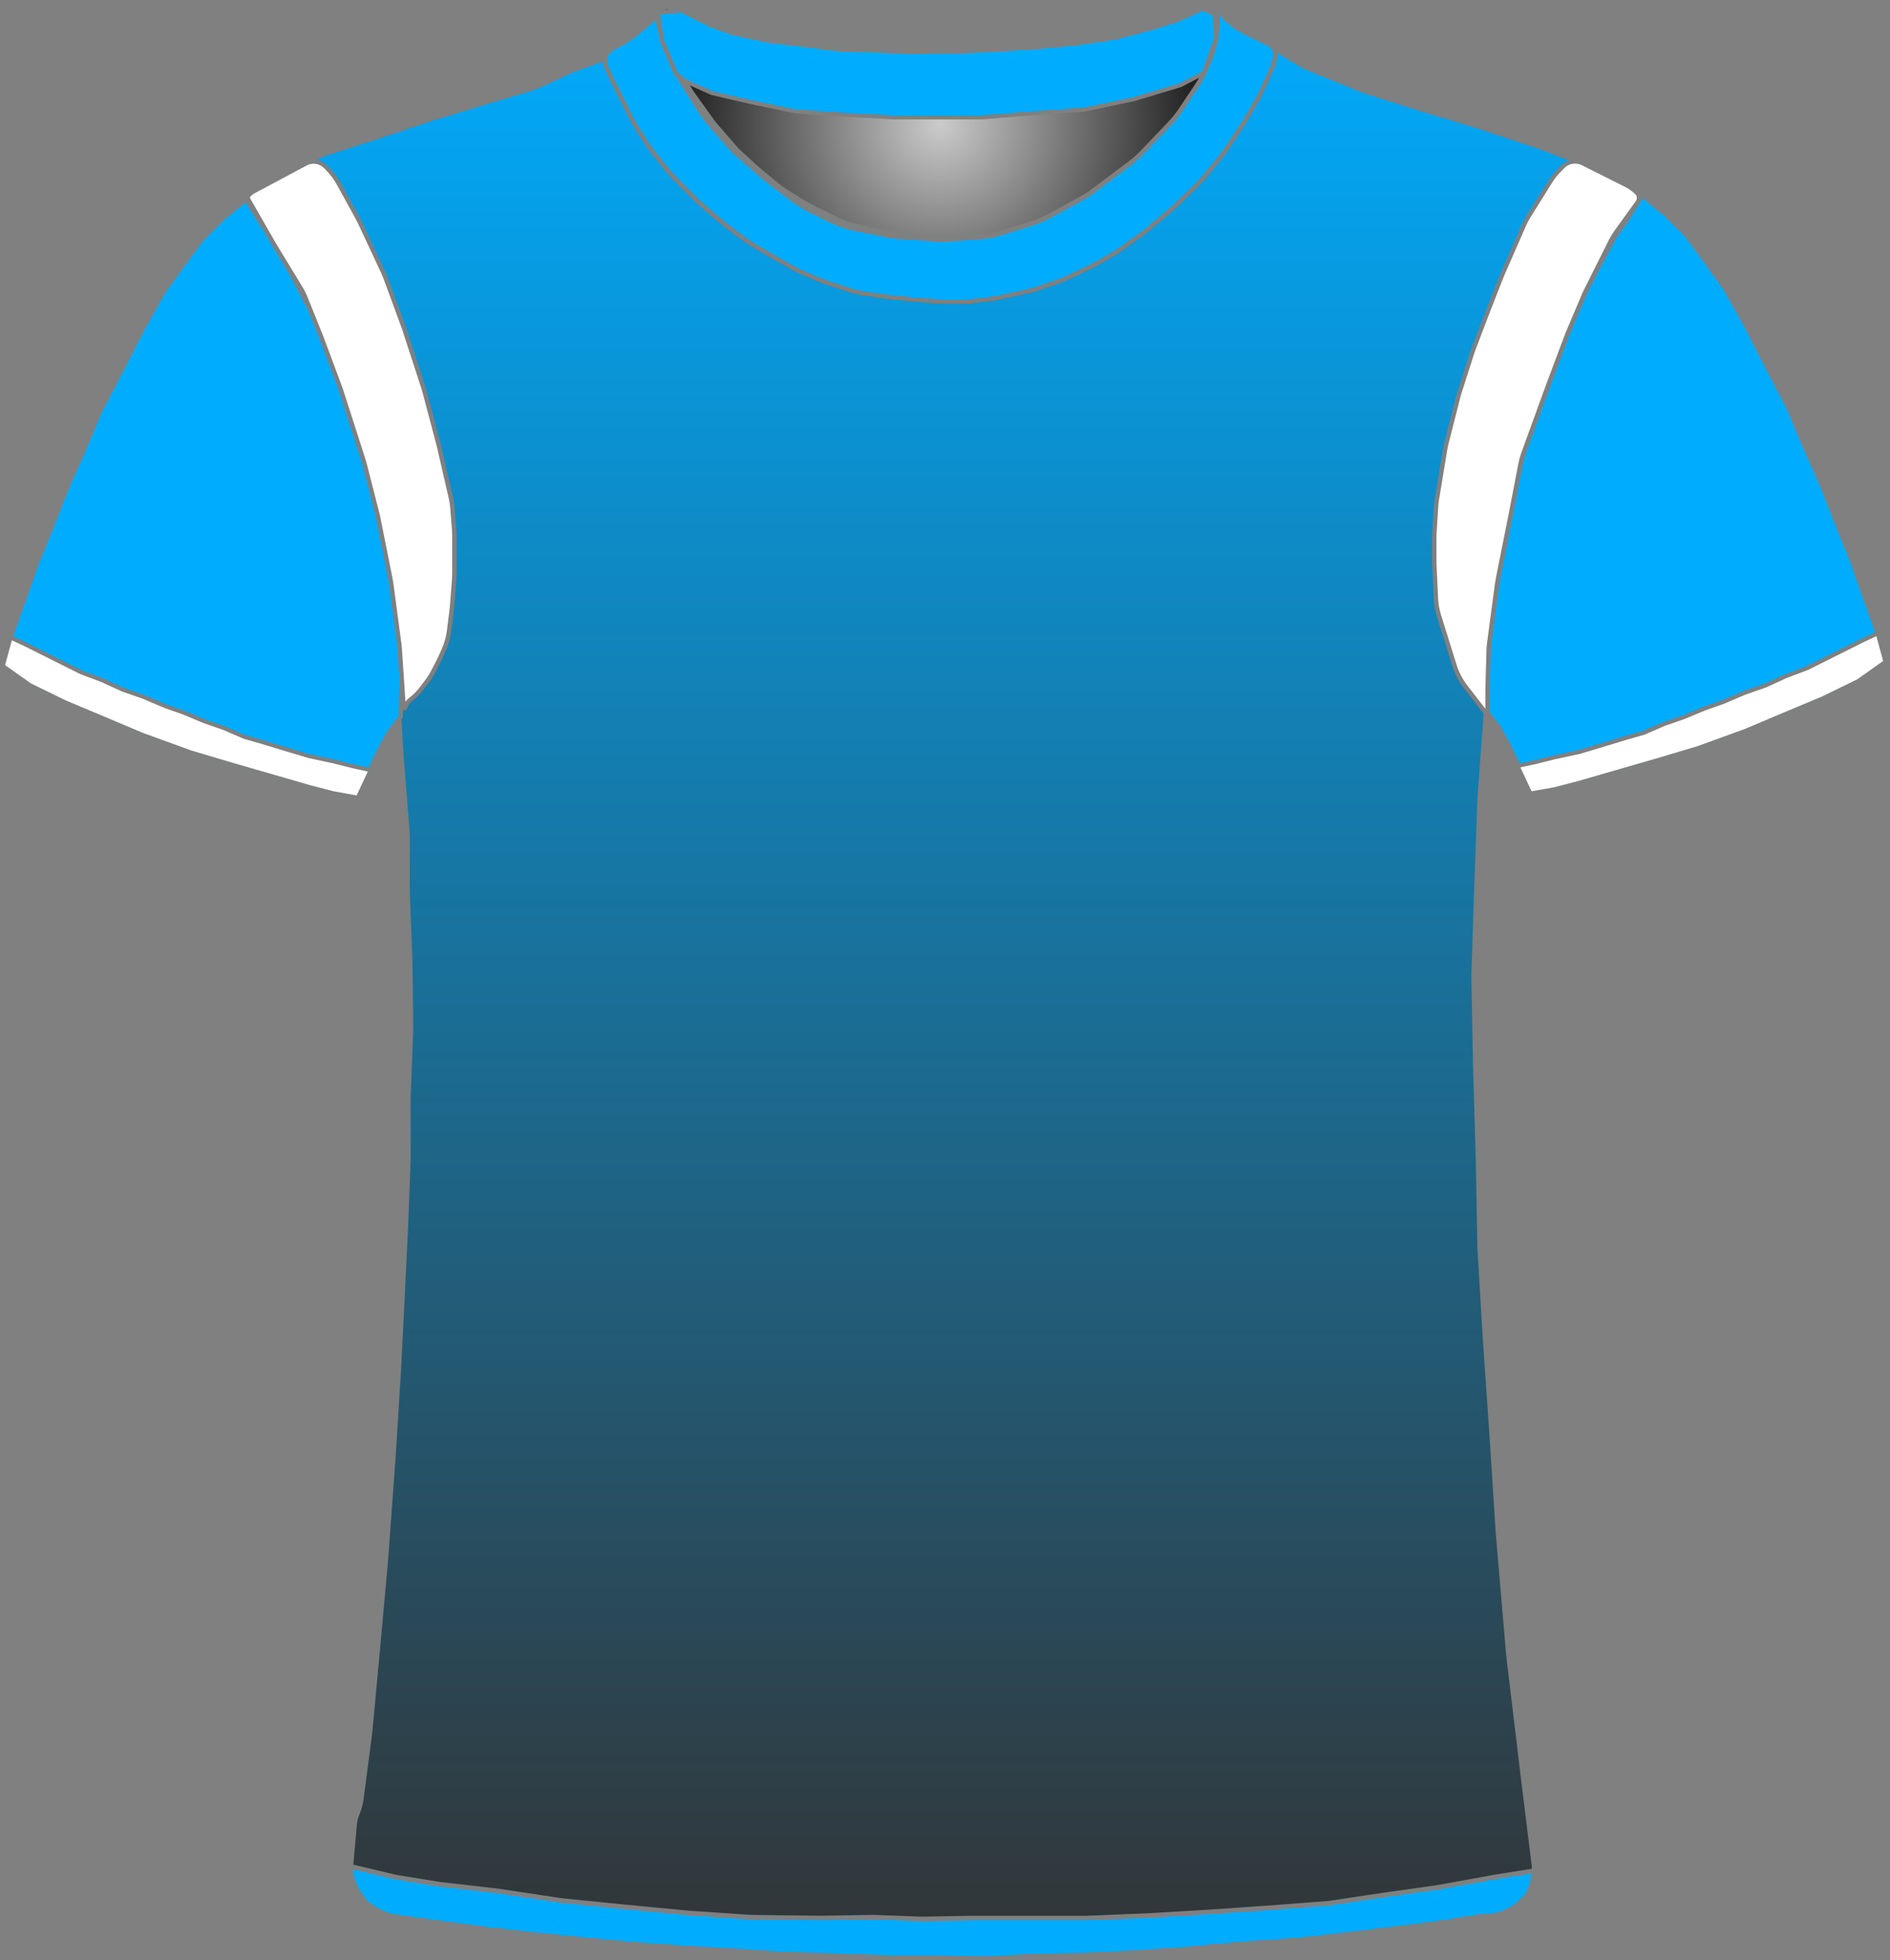 <?xml version="1.0" encoding="UTF-8" standalone="no"?>
<!DOCTYPE svg PUBLIC "-//W3C//DTD SVG 1.1//EN" "http://www.w3.org/Graphics/SVG/1.1/DTD/svg11.dtd">
<svg xmlns:xl="http://www.w3.org/1999/xlink" xmlns:dc="http://purl.org/dc/elements/1.1/" xmlns="http://www.w3.org/2000/svg" version="1.1" viewBox="1029 846 433 449" width="433" height="449">
  <rect x="1029" y="846" width="433" height="449" fill="#808080" stroke="none"/>
  <defs>
    <radialGradient cx="0" cy="0" r="1" id="Gradient" gradientUnits="userSpaceOnUse">
      <stop offset="0" stop-color="#cbcbcb"/>
      <stop offset=".434" stop-color="#737373"/>
      <stop offset="1" stop-color="black"/>
    </radialGradient>
    <radialGradient id="Obj_Gradient" xl:href="#Gradient" gradientTransform="translate(1244.354 874.5) scale(70.263)"/>
    <linearGradient x1="0" x2="1" id="Gradient_2" gradientUnits="userSpaceOnUse">
      <stop offset="0" stop-color="#00acfe"/>
      <stop offset="1" stop-color="#333"/>
    </linearGradient>
    <linearGradient id="Obj_Gradient_2" xl:href="#Gradient_2" gradientTransform="translate(1245.297 848.382) rotate(90) scale(446.118)"/>
  </defs>
  <g id="Canvas_250" stroke-opacity="1" fill-opacity="1" stroke-dasharray="none" fill="none" stroke="none">
    <title>Canvas 250</title>
    <g id="Canvas_250_Capa_1">
      <title>Capa 1</title>
      <g id="Graphic_13">
        <path d="M 1182.6 847.69 L 1190.766 850.808 C 1191.624 851.136 1192.501 851.412 1193.392 851.634 L 1207.109 855.064 C 1208.271 855.354 1209.453 855.553 1210.646 855.66 L 1228.172 857.221 C 1228.76 857.274 1229.349 857.303 1229.939 857.311 L 1245.418 857.495 C 1245.709 857.498 1245.999 857.496 1246.289 857.489 L 1260.713 857.114 C 1261.073 857.105 1261.434 857.087 1261.794 857.061 L 1276.165 856.009 C 1277.157 855.936 1278.142 855.8 1279.116 855.6 L 1290.689 853.221 C 1291.731 853.007 1292.757 852.721 1293.759 852.365 L 1305.511 848.19 C 1306.602 847.803 1307.805 848.333 1308.254 849.4 L 1308.254 849.4 C 1308.776 850.64 1308.928 852.005 1308.692 853.329 L 1308.511 854.34 C 1308.207 856.041 1307.713 857.703 1307.037 859.293 L 1305.494 862.924 C 1304.935 864.239 1304.255 865.498 1303.463 866.686 L 1299.777 872.215 C 1299.03 873.336 1298.185 874.389 1297.253 875.363 L 1290.958 881.938 C 1290.09 882.844 1289.149 883.678 1288.145 884.432 L 1279.77 890.713 C 1278.894 891.37 1277.972 891.964 1277.011 892.49 L 1269.825 896.421 C 1268.514 897.139 1267.136 897.727 1265.711 898.177 L 1259.038 900.284 C 1257.321 900.826 1255.547 901.165 1253.751 901.293 L 1246.864 901.785 C 1245.792 901.862 1244.716 901.863 1243.643 901.789 L 1235.207 901.207 C 1234.173 901.136 1233.145 900.995 1232.13 900.785 L 1224.994 899.308 C 1223.042 898.904 1221.151 898.249 1219.368 897.357 L 1214.709 895.028 C 1213.475 894.41 1212.299 893.683 1211.195 892.856 L 1205.513 888.594 C 1205.074 888.265 1204.647 887.92 1204.232 887.56 L 1198.477 882.562 C 1197.663 881.855 1196.899 881.091 1196.192 880.277 L 1191.787 875.204 C 1191.033 874.336 1190.345 873.412 1189.729 872.441 L 1185.995 866.553 C 1185.634 865.985 1185.299 865.401 1184.99 864.803 L 1183.369 861.67 C 1182.76 860.492 1182.254 859.264 1181.857 857.999 L 1180.576 853.926 C 1180.361 853.242 1180.179 852.549 1180.029 851.849 L 1179.954 851.5 C 1179.759 850.592 1179.867 849.644 1180.259 848.803 L 1180.354 848.6 C 1180.748 847.755 1181.729 847.358 1182.6 847.69 Z" fill="url(#Obj_Gradient)"/>
        <path d="M 1182.6 847.69 L 1190.766 850.808 C 1191.624 851.136 1192.501 851.412 1193.392 851.634 L 1207.109 855.064 C 1208.271 855.354 1209.453 855.553 1210.646 855.66 L 1228.172 857.221 C 1228.76 857.274 1229.349 857.303 1229.939 857.311 L 1245.418 857.495 C 1245.709 857.498 1245.999 857.496 1246.289 857.489 L 1260.713 857.114 C 1261.073 857.105 1261.434 857.087 1261.794 857.061 L 1276.165 856.009 C 1277.157 855.936 1278.142 855.8 1279.116 855.6 L 1290.689 853.221 C 1291.731 853.007 1292.757 852.721 1293.759 852.365 L 1305.511 848.19 C 1306.602 847.803 1307.805 848.333 1308.254 849.4 L 1308.254 849.4 C 1308.776 850.64 1308.928 852.005 1308.692 853.329 L 1308.511 854.34 C 1308.207 856.041 1307.713 857.703 1307.037 859.293 L 1305.494 862.924 C 1304.935 864.239 1304.255 865.498 1303.463 866.686 L 1299.777 872.215 C 1299.03 873.336 1298.185 874.389 1297.253 875.363 L 1290.958 881.938 C 1290.09 882.844 1289.149 883.678 1288.145 884.432 L 1279.77 890.713 C 1278.894 891.37 1277.972 891.964 1277.011 892.49 L 1269.825 896.421 C 1268.514 897.139 1267.136 897.727 1265.711 898.177 L 1259.038 900.284 C 1257.321 900.826 1255.547 901.165 1253.751 901.293 L 1246.864 901.785 C 1245.792 901.862 1244.716 901.863 1243.643 901.789 L 1235.207 901.207 C 1234.173 901.136 1233.145 900.995 1232.13 900.785 L 1224.994 899.308 C 1223.042 898.904 1221.151 898.249 1219.368 897.357 L 1214.709 895.028 C 1213.475 894.41 1212.299 893.683 1211.195 892.856 L 1205.513 888.594 C 1205.074 888.265 1204.647 887.92 1204.232 887.56 L 1198.477 882.562 C 1197.663 881.855 1196.899 881.091 1196.192 880.277 L 1191.787 875.204 C 1191.033 874.336 1190.345 873.412 1189.729 872.441 L 1185.995 866.553 C 1185.634 865.985 1185.299 865.401 1184.99 864.803 L 1183.369 861.67 C 1182.76 860.492 1182.254 859.264 1181.857 857.999 L 1180.576 853.926 C 1180.361 853.242 1180.179 852.549 1180.029 851.849 L 1179.954 851.5 C 1179.759 850.592 1179.867 849.644 1180.259 848.803 L 1180.354 848.6 C 1180.748 847.755 1181.729 847.358 1182.6 847.69 Z" stroke="#7f8080" stroke-linecap="round" stroke-linejoin="round" stroke-width="1"/>
      </g>
      <g id="Graphic_12">
        <path d="M 1118.568 1284.364 L 1132.31 1286.654 C 1132.494 1286.685 1132.678 1286.712 1132.862 1286.736 L 1161.216 1290.451 C 1161.462 1290.484 1161.709 1290.51 1161.957 1290.531 L 1192.2 1293.068 C 1192.457 1293.089 1192.714 1293.105 1192.972 1293.114 L 1231.903 1294.49 C 1232.091 1294.497 1232.28 1294.5 1232.468 1294.5 L 1263.936 1294.5 C 1264.102 1294.5 1264.269 1294.497 1264.435 1294.492 L 1289.47 1293.71 C 1289.68 1293.703 1289.89 1293.693 1290.1 1293.678 L 1312.148 1292.117 C 1312.306 1292.106 1312.465 1292.092 1312.622 1292.076 L 1337.883 1289.531 C 1338.085 1289.51 1338.286 1289.486 1338.487 1289.458 L 1362.28 1286.143 C 1362.484 1286.114 1362.687 1286.082 1362.89 1286.046 L 1372.085 1284.4 C 1377.413 1283.447 1381.063 1278.493 1380.397 1273.122 L 1378.189 1255.332 C 1378.187 1255.311 1378.184 1255.289 1378.182 1255.268 L 1374.618 1225.57 C 1374.596 1225.39 1374.578 1225.21 1374.562 1225.03 L 1372.2 1197.47 C 1372.19 1197.357 1372.182 1197.243 1372.175 1197.129 L 1370.788 1175.538 C 1370.786 1175.513 1370.785 1175.487 1370.783 1175.462 L 1369.191 1152.376 C 1369.187 1152.325 1369.184 1152.275 1369.181 1152.224 L 1368.005 1132.422 C 1367.992 1132.207 1367.983 1131.993 1367.979 1131.778 L 1367.587 1111.183 C 1367.586 1111.128 1367.585 1111.072 1367.583 1111.017 L 1366.988 1090.783 C 1366.986 1090.728 1366.985 1090.672 1366.984 1090.617 L 1366.593 1070.108 C 1366.588 1069.836 1366.59 1069.564 1366.599 1069.293 L 1367.184 1050.933 C 1367.185 1050.911 1367.186 1050.889 1367.187 1050.867 L 1367.975 1028.998 C 1367.982 1028.799 1367.993 1028.601 1368.007 1028.403 L 1369.565 1007.182 C 1369.579 1006.994 1369.589 1006.806 1369.596 1006.617 L 1370.351 986.718 C 1370.374 986.107 1370.432 985.497 1370.525 984.892 L 1373.264 967.088 C 1373.345 966.563 1373.452 966.042 1373.584 965.528 L 1378.213 947.57 C 1378.328 947.124 1378.462 946.682 1378.615 946.247 L 1384.336 930.008 C 1384.502 929.536 1384.69 929.073 1384.9 928.619 L 1390.431 916.634 C 1390.534 916.411 1390.642 916.191 1390.755 915.974 L 1396.117 905.632 C 1396.163 905.544 1396.209 905.456 1396.256 905.369 L 1401.473 895.752 C 1402.21 894.393 1403.159 893.16 1404.285 892.1 L 1404.285 892.1 C 1404.961 891.465 1404.993 890.402 1404.357 889.727 C 1404.233 889.595 1404.088 889.483 1403.928 889.398 L 1400.714 887.676 C 1400.495 887.559 1400.274 887.447 1400.05 887.34 L 1392.196 883.591 C 1391.789 883.397 1391.374 883.22 1390.953 883.061 L 1381.278 879.41 C 1381.083 879.337 1380.887 879.267 1380.689 879.201 L 1367.994 874.97 C 1367.855 874.923 1367.715 874.879 1367.575 874.836 L 1354.691 870.932 C 1354.621 870.911 1354.55 870.889 1354.48 870.866 L 1341.976 866.888 C 1341.582 866.763 1341.194 866.622 1340.811 866.467 L 1328.835 861.607 C 1328.004 861.27 1327.202 860.863 1326.438 860.391 L 1316.819 854.444 C 1316.663 854.348 1316.509 854.249 1316.357 854.148 L 1311.467 850.888 C 1310.486 850.233 1309.614 849.427 1308.886 848.5 L 1308.886 848.5 C 1308.78 848.366 1308.585 848.342 1308.451 848.448 C 1308.348 848.529 1308.307 848.665 1308.349 848.789 L 1308.486 849.2 C 1308.945 850.578 1309.049 852.049 1308.79 853.478 L 1308.394 855.651 C 1308.123 857.143 1307.641 858.588 1306.963 859.944 L 1305.431 863.009 C 1305.134 863.602 1304.801 864.177 1304.433 864.729 L 1301.229 869.534 C 1300.801 870.177 1300.326 870.788 1299.809 871.363 L 1295.247 876.432 C 1295.206 876.477 1295.165 876.523 1295.123 876.568 L 1289.129 883.076 C 1288.501 883.757 1287.815 884.383 1287.079 884.946 L 1282.055 888.788 C 1281.609 889.129 1281.145 889.447 1280.666 889.739 L 1274.179 893.694 C 1273.518 894.097 1272.828 894.452 1272.114 894.756 L 1264.999 897.784 C 1264.191 898.127 1263.357 898.404 1262.504 898.611 L 1258.425 899.6 C 1257.6 899.799 1256.76 899.934 1255.914 900 L 1250.214 900.45 C 1249.795 900.483 1249.375 900.5 1248.955 900.5 L 1241.923 900.5 C 1241.166 900.5 1240.409 900.446 1239.66 900.339 L 1231.713 899.204 C 1231.228 899.135 1230.747 899.043 1230.27 898.93 L 1224.309 897.51 C 1223.164 897.238 1222.052 896.839 1220.994 896.322 L 1214.714 893.255 C 1214.228 893.019 1213.756 892.757 1213.297 892.473 L 1209.085 889.859 C 1208.486 889.487 1207.912 889.075 1207.367 888.628 L 1202.921 884.976 C 1202.697 884.792 1202.479 884.602 1202.265 884.407 L 1198.463 880.921 C 1198.012 880.507 1197.584 880.068 1197.184 879.606 L 1193.065 874.853 C 1192.745 874.485 1192.443 874.102 1192.159 873.706 L 1187.729 867.536 C 1187.234 866.846 1186.795 866.119 1186.415 865.36 L 1183.839 860.207 C 1183.803 860.136 1183.768 860.064 1183.734 859.992 L 1182.486 857.4 C 1181.635 855.633 1181.279 853.669 1181.457 851.716 L 1181.637 849.733 C 1181.661 849.471 1181.468 849.24 1181.206 849.216 C 1181.044 849.201 1180.885 849.271 1180.785 849.4 L 1180.785 849.4 C 1180.122 850.263 1179.342 851.029 1178.468 851.676 L 1174.571 854.563 C 1174.447 854.654 1174.322 854.744 1174.196 854.832 L 1169.574 858.054 C 1168.387 858.881 1167.094 859.543 1165.729 860.023 L 1161.122 861.641 C 1160.631 861.814 1160.149 862.01 1159.678 862.229 L 1152.831 865.414 C 1152.135 865.737 1151.416 866.011 1150.681 866.231 L 1139.811 869.492 C 1139.794 869.497 1139.777 869.503 1139.76 869.508 L 1128.792 872.837 C 1128.655 872.879 1128.517 872.923 1128.38 872.968 L 1115.459 877.275 C 1115.41 877.292 1115.361 877.308 1115.312 877.324 L 1103.944 880.991 C 1103.306 881.197 1102.681 881.443 1102.073 881.727 L 1094.141 885.44 C 1093.771 885.613 1093.407 885.801 1093.051 886.002 L 1087.105 889.363 C 1085.852 890.071 1085.41 891.661 1086.119 892.914 C 1086.196 893.05 1086.285 893.18 1086.386 893.3 L 1087.25 894.337 C 1088.005 895.243 1088.657 896.23 1089.195 897.279 L 1092.272 903.279 C 1092.348 903.426 1092.426 903.572 1092.505 903.717 L 1096.46 910.873 C 1096.544 911.024 1096.625 911.177 1096.703 911.331 L 1100.812 919.369 C 1101.061 919.856 1101.285 920.356 1101.483 920.866 L 1104.965 929.848 C 1104.979 929.883 1104.992 929.917 1105.006 929.952 L 1108.602 939.038 C 1108.724 939.346 1108.837 939.658 1108.939 939.973 L 1111.561 948.026 C 1111.577 948.075 1111.593 948.125 1111.609 948.174 L 1114.681 957.933 C 1114.884 958.577 1115.046 959.233 1115.165 959.898 L 1117.151 970.907 C 1117.174 971.036 1117.196 971.164 1117.216 971.293 L 1118.921 982.287 C 1118.964 982.562 1119 982.839 1119.028 983.116 L 1119.915 991.813 C 1119.962 992.271 1119.989 992.731 1119.996 993.191 L 1120.18 1005.166 C 1120.184 1005.389 1120.192 1005.611 1120.205 1005.833 L 1120.975 1019.315 C 1120.982 1019.438 1120.991 1019.562 1121 1019.685 L 1122.334 1036.259 C 1122.368 1036.686 1122.386 1037.114 1122.386 1037.543 L 1122.386 1049.992 C 1122.386 1050.197 1122.389 1050.402 1122.397 1050.607 L 1122.978 1065.697 C 1122.983 1065.832 1122.986 1065.968 1122.988 1066.104 L 1123.18 1080.9 C 1123.184 1081.167 1123.181 1081.433 1123.171 1081.7 L 1122.597 1097.204 C 1122.589 1097.401 1122.585 1097.599 1122.585 1097.796 L 1122.585 1111.392 C 1122.585 1111.598 1122.582 1111.803 1122.574 1112.007 L 1121.988 1127.222 C 1121.986 1127.274 1121.984 1127.326 1121.982 1127.378 L 1121.186 1143.88 C 1121.186 1143.893 1121.185 1143.907 1121.185 1143.919 L 1120.39 1159.611 C 1120.387 1159.67 1120.384 1159.73 1120.38 1159.789 L 1119.191 1179.01 C 1119.187 1179.07 1119.183 1179.13 1119.179 1179.19 L 1117.396 1203.559 C 1117.389 1203.653 1117.381 1203.747 1117.373 1203.84 L 1115.587 1223.485 C 1115.586 1223.495 1115.585 1223.505 1115.584 1223.515 L 1113.813 1242.6 C 1113.795 1242.8 1113.772 1243 1113.746 1243.199 L 1111.786 1258.172 C 1111.653 1259.186 1111.384 1260.178 1110.986 1261.12 L 1110.986 1261.12 C 1110.588 1262.061 1110.339 1263.057 1110.248 1264.075 L 1109.486 1272.62 C 1108.978 1278.307 1112.936 1283.425 1118.568 1284.364 Z" fill="url(#Obj_Gradient_2)"/>
        <path d="M 1118.568 1284.364 L 1132.31 1286.654 C 1132.494 1286.685 1132.678 1286.712 1132.862 1286.736 L 1161.216 1290.451 C 1161.462 1290.484 1161.709 1290.51 1161.957 1290.531 L 1192.2 1293.068 C 1192.457 1293.089 1192.714 1293.105 1192.972 1293.114 L 1231.903 1294.49 C 1232.091 1294.497 1232.28 1294.5 1232.468 1294.5 L 1263.936 1294.5 C 1264.102 1294.5 1264.269 1294.497 1264.435 1294.492 L 1289.47 1293.71 C 1289.68 1293.703 1289.89 1293.693 1290.1 1293.678 L 1312.148 1292.117 C 1312.306 1292.106 1312.465 1292.092 1312.622 1292.076 L 1337.883 1289.531 C 1338.085 1289.51 1338.286 1289.486 1338.487 1289.458 L 1362.28 1286.143 C 1362.484 1286.114 1362.687 1286.082 1362.89 1286.046 L 1372.085 1284.4 C 1377.413 1283.447 1381.063 1278.493 1380.397 1273.122 L 1378.189 1255.332 C 1378.187 1255.311 1378.184 1255.289 1378.182 1255.268 L 1374.618 1225.57 C 1374.596 1225.39 1374.578 1225.21 1374.562 1225.03 L 1372.2 1197.47 C 1372.19 1197.357 1372.182 1197.243 1372.175 1197.129 L 1370.788 1175.538 C 1370.786 1175.513 1370.785 1175.487 1370.783 1175.462 L 1369.191 1152.376 C 1369.187 1152.325 1369.184 1152.275 1369.181 1152.224 L 1368.005 1132.422 C 1367.992 1132.207 1367.983 1131.993 1367.979 1131.778 L 1367.587 1111.183 C 1367.586 1111.128 1367.585 1111.072 1367.583 1111.017 L 1366.988 1090.783 C 1366.986 1090.728 1366.985 1090.672 1366.984 1090.617 L 1366.593 1070.108 C 1366.588 1069.836 1366.59 1069.564 1366.599 1069.293 L 1367.184 1050.933 C 1367.185 1050.911 1367.186 1050.889 1367.187 1050.867 L 1367.975 1028.998 C 1367.982 1028.799 1367.993 1028.601 1368.007 1028.403 L 1369.565 1007.182 C 1369.579 1006.994 1369.589 1006.806 1369.596 1006.617 L 1370.351 986.718 C 1370.374 986.107 1370.432 985.497 1370.525 984.892 L 1373.264 967.088 C 1373.345 966.563 1373.452 966.042 1373.584 965.528 L 1378.213 947.57 C 1378.328 947.124 1378.462 946.682 1378.615 946.247 L 1384.336 930.008 C 1384.502 929.536 1384.69 929.073 1384.9 928.619 L 1390.431 916.634 C 1390.534 916.411 1390.642 916.191 1390.755 915.974 L 1396.117 905.632 C 1396.163 905.544 1396.209 905.456 1396.256 905.369 L 1401.473 895.752 C 1402.21 894.393 1403.159 893.16 1404.285 892.1 L 1404.285 892.1 C 1404.961 891.465 1404.993 890.402 1404.357 889.727 C 1404.233 889.595 1404.088 889.483 1403.928 889.398 L 1400.714 887.676 C 1400.495 887.559 1400.274 887.447 1400.05 887.34 L 1392.196 883.591 C 1391.789 883.397 1391.374 883.22 1390.953 883.061 L 1381.278 879.41 C 1381.083 879.337 1380.887 879.267 1380.689 879.201 L 1367.994 874.97 C 1367.855 874.923 1367.715 874.879 1367.575 874.836 L 1354.691 870.932 C 1354.621 870.911 1354.55 870.889 1354.48 870.866 L 1341.976 866.888 C 1341.582 866.763 1341.194 866.622 1340.811 866.467 L 1328.835 861.607 C 1328.004 861.27 1327.202 860.863 1326.438 860.391 L 1316.819 854.444 C 1316.663 854.348 1316.509 854.249 1316.357 854.148 L 1311.467 850.888 C 1310.486 850.233 1309.614 849.427 1308.886 848.5 L 1308.886 848.5 C 1308.78 848.366 1308.585 848.342 1308.451 848.448 C 1308.348 848.529 1308.307 848.665 1308.349 848.789 L 1308.486 849.2 C 1308.945 850.578 1309.049 852.049 1308.79 853.478 L 1308.394 855.651 C 1308.123 857.143 1307.641 858.588 1306.963 859.944 L 1305.431 863.009 C 1305.134 863.602 1304.801 864.177 1304.433 864.729 L 1301.229 869.534 C 1300.801 870.177 1300.326 870.788 1299.809 871.363 L 1295.247 876.432 C 1295.206 876.477 1295.165 876.523 1295.123 876.568 L 1289.129 883.076 C 1288.501 883.757 1287.815 884.383 1287.079 884.946 L 1282.055 888.788 C 1281.609 889.129 1281.145 889.447 1280.666 889.739 L 1274.179 893.694 C 1273.518 894.097 1272.828 894.452 1272.114 894.756 L 1264.999 897.784 C 1264.191 898.127 1263.357 898.404 1262.504 898.611 L 1258.425 899.6 C 1257.6 899.799 1256.76 899.934 1255.914 900 L 1250.214 900.45 C 1249.795 900.483 1249.375 900.5 1248.955 900.5 L 1241.923 900.5 C 1241.166 900.5 1240.409 900.446 1239.66 900.339 L 1231.713 899.204 C 1231.228 899.135 1230.747 899.043 1230.27 898.93 L 1224.309 897.51 C 1223.164 897.238 1222.052 896.839 1220.994 896.322 L 1214.714 893.255 C 1214.228 893.019 1213.756 892.757 1213.297 892.473 L 1209.085 889.859 C 1208.486 889.487 1207.912 889.075 1207.367 888.628 L 1202.921 884.976 C 1202.697 884.792 1202.479 884.602 1202.265 884.407 L 1198.463 880.921 C 1198.012 880.507 1197.584 880.068 1197.184 879.606 L 1193.065 874.853 C 1192.745 874.485 1192.443 874.102 1192.159 873.706 L 1187.729 867.536 C 1187.234 866.846 1186.795 866.119 1186.415 865.36 L 1183.839 860.207 C 1183.803 860.136 1183.768 860.064 1183.734 859.992 L 1182.486 857.4 C 1181.635 855.633 1181.279 853.669 1181.457 851.716 L 1181.637 849.733 C 1181.661 849.471 1181.468 849.24 1181.206 849.216 C 1181.044 849.201 1180.885 849.271 1180.785 849.4 L 1180.785 849.4 C 1180.122 850.263 1179.342 851.029 1178.468 851.676 L 1174.571 854.563 C 1174.447 854.654 1174.322 854.744 1174.196 854.832 L 1169.574 858.054 C 1168.387 858.881 1167.094 859.543 1165.729 860.023 L 1161.122 861.641 C 1160.631 861.814 1160.149 862.01 1159.678 862.229 L 1152.831 865.414 C 1152.135 865.737 1151.416 866.011 1150.681 866.231 L 1139.811 869.492 C 1139.794 869.497 1139.777 869.503 1139.76 869.508 L 1128.792 872.837 C 1128.655 872.879 1128.517 872.923 1128.38 872.968 L 1115.459 877.275 C 1115.41 877.292 1115.361 877.308 1115.312 877.324 L 1103.944 880.991 C 1103.306 881.197 1102.681 881.443 1102.073 881.727 L 1094.141 885.44 C 1093.771 885.613 1093.407 885.801 1093.051 886.002 L 1087.105 889.363 C 1085.852 890.071 1085.41 891.661 1086.119 892.914 C 1086.196 893.05 1086.285 893.18 1086.386 893.3 L 1087.25 894.337 C 1088.005 895.243 1088.657 896.23 1089.195 897.279 L 1092.272 903.279 C 1092.348 903.426 1092.426 903.572 1092.505 903.717 L 1096.46 910.873 C 1096.544 911.024 1096.625 911.177 1096.703 911.331 L 1100.812 919.369 C 1101.061 919.856 1101.285 920.356 1101.483 920.866 L 1104.965 929.848 C 1104.979 929.883 1104.992 929.917 1105.006 929.952 L 1108.602 939.038 C 1108.724 939.346 1108.837 939.658 1108.939 939.973 L 1111.561 948.026 C 1111.577 948.075 1111.593 948.125 1111.609 948.174 L 1114.681 957.933 C 1114.884 958.577 1115.046 959.233 1115.165 959.898 L 1117.151 970.907 C 1117.174 971.036 1117.196 971.164 1117.216 971.293 L 1118.921 982.287 C 1118.964 982.562 1119 982.839 1119.028 983.116 L 1119.915 991.813 C 1119.962 992.271 1119.989 992.731 1119.996 993.191 L 1120.18 1005.166 C 1120.184 1005.389 1120.192 1005.611 1120.205 1005.833 L 1120.975 1019.315 C 1120.982 1019.438 1120.991 1019.562 1121 1019.685 L 1122.334 1036.259 C 1122.368 1036.686 1122.386 1037.114 1122.386 1037.543 L 1122.386 1049.992 C 1122.386 1050.197 1122.389 1050.402 1122.397 1050.607 L 1122.978 1065.697 C 1122.983 1065.832 1122.986 1065.968 1122.988 1066.104 L 1123.18 1080.9 C 1123.184 1081.167 1123.181 1081.433 1123.171 1081.7 L 1122.597 1097.204 C 1122.589 1097.401 1122.585 1097.599 1122.585 1097.796 L 1122.585 1111.392 C 1122.585 1111.598 1122.582 1111.803 1122.574 1112.007 L 1121.988 1127.222 C 1121.986 1127.274 1121.984 1127.326 1121.982 1127.378 L 1121.186 1143.88 C 1121.186 1143.893 1121.185 1143.907 1121.185 1143.919 L 1120.39 1159.611 C 1120.387 1159.67 1120.384 1159.73 1120.38 1159.789 L 1119.191 1179.01 C 1119.187 1179.07 1119.183 1179.13 1119.179 1179.19 L 1117.396 1203.559 C 1117.389 1203.653 1117.381 1203.747 1117.373 1203.84 L 1115.587 1223.485 C 1115.586 1223.495 1115.585 1223.505 1115.584 1223.515 L 1113.813 1242.6 C 1113.795 1242.8 1113.772 1243 1113.746 1243.199 L 1111.786 1258.172 C 1111.653 1259.186 1111.384 1260.178 1110.986 1261.12 L 1110.986 1261.12 C 1110.588 1262.061 1110.339 1263.057 1110.248 1264.075 L 1109.486 1272.62 C 1108.978 1278.307 1112.936 1283.425 1118.568 1284.364 Z" stroke="#7f8080" stroke-linecap="round" stroke-linejoin="round" stroke-width="1"/>
      </g>
      <g id="Graphic_11">
        <path d="M 1029.595 998.546 L 1035.795 1002.946 L 1043.995 1006.946 L 1052.595 1010.546 L 1061.595 1014.346 L 1072.595 1018.346 L 1081.995 1021.146 L 1090.995 1023.746 L 1099.995 1026.346 L 1105.395 1027.746 L 1110.995 1028.746 L 1113.395 1022.946 L 1115.995 1017.546 L 1118.195 1013.546 L 1120.795 1010.146 L 1120.995 1001.146 L 1120.395 990.146 L 1118.595 979.346 L 1116.995 968.946 L 1114.395 957.946 L 1111.995 948.346 L 1109.195 940.346 L 1105.995 930.946 L 1103.195 923.546 L 1099.595 915.946 L 1095.595 908.346 L 1091.595 900.946 L 1088.995 897.346 L 1085.395 891.546 L 1079.995 895.946 L 1075.195 900.746 L 1070.595 906.946 L 1066.195 913.146 L 1061.395 921.746 L 1056.595 931.146 L 1051.795 940.346 L 1048.195 948.946 L 1044.195 957.946 L 1040.995 966.146 L 1037.195 975.546 L 1034.395 983.546 L 1031.395 991.946 Z" fill="#00acfe"/>
        <path d="M 1029.595 998.546 L 1035.795 1002.946 L 1043.995 1006.946 L 1052.595 1010.546 L 1061.595 1014.346 L 1072.595 1018.346 L 1081.995 1021.146 L 1090.995 1023.746 L 1099.995 1026.346 L 1105.395 1027.746 L 1110.995 1028.746 L 1113.395 1022.946 L 1115.995 1017.546 L 1118.195 1013.546 L 1120.795 1010.146 L 1120.995 1001.146 L 1120.395 990.146 L 1118.595 979.346 L 1116.995 968.946 L 1114.395 957.946 L 1111.995 948.346 L 1109.195 940.346 L 1105.995 930.946 L 1103.195 923.546 L 1099.595 915.946 L 1095.595 908.346 L 1091.595 900.946 L 1088.995 897.346 L 1085.395 891.546 L 1079.995 895.946 L 1075.195 900.746 L 1070.595 906.946 L 1066.195 913.146 L 1061.395 921.746 L 1056.595 931.146 L 1051.795 940.346 L 1048.195 948.946 L 1044.195 957.946 L 1040.995 966.146 L 1037.195 975.546 L 1034.395 983.546 L 1031.395 991.946 Z" stroke="#7f8080" stroke-linecap="round" stroke-linejoin="round" stroke-width="1"/>
      </g>
      <g id="Graphic_10">
        <path d="M 1461 997.603 L 1454.8 1002.003 L 1446.6 1006.003 L 1438 1009.603 L 1429 1013.403 L 1418 1017.403 L 1408.6 1020.203 L 1399.6 1022.803 L 1390.6 1025.403 L 1385.2 1026.803 L 1379.6 1027.803 L 1377.2 1022.003 L 1374.6 1016.603 L 1372.4 1012.603 L 1369.8 1009.203 L 1369.6 1000.203 L 1370.2 989.203 L 1372 978.403 L 1373.6 968.003 L 1376.2 957.003 L 1378.6 947.403 L 1381.4 939.403 L 1384.6 930.003 L 1387.4 922.603 L 1391 915.003 L 1395 907.403 L 1399 900.003 L 1401.6 896.403 L 1405.2 890.603 L 1410.6 895.003 L 1415.4 899.803 L 1420 906.003 L 1424.4 912.203 L 1429.2 920.803 L 1434 930.203 L 1438.8 939.403 L 1442.4 948.003 L 1446.4 957.003 L 1449.6 965.203 L 1453.4 974.603 L 1456.2 982.603 L 1459.2 991.003 Z" fill="#00acfe"/>
        <path d="M 1461 997.603 L 1454.8 1002.003 L 1446.6 1006.003 L 1438 1009.603 L 1429 1013.403 L 1418 1017.403 L 1408.6 1020.203 L 1399.6 1022.803 L 1390.6 1025.403 L 1385.2 1026.803 L 1379.6 1027.803 L 1377.2 1022.003 L 1374.6 1016.603 L 1372.4 1012.603 L 1369.8 1009.203 L 1369.6 1000.203 L 1370.2 989.203 L 1372 978.403 L 1373.6 968.003 L 1376.2 957.003 L 1378.6 947.403 L 1381.4 939.403 L 1384.6 930.003 L 1387.4 922.603 L 1391 915.003 L 1395 907.403 L 1399 900.003 L 1401.6 896.403 L 1405.2 890.603 L 1410.6 895.003 L 1415.4 899.803 L 1420 906.003 L 1424.4 912.203 L 1429.2 920.803 L 1434 930.203 L 1438.8 939.403 L 1442.4 948.003 L 1446.4 957.003 L 1449.6 965.203 L 1453.4 974.603 L 1456.2 982.603 L 1459.2 991.003 Z" stroke="#7f8080" stroke-linecap="round" stroke-linejoin="round" stroke-width="1"/>
      </g>
      <g id="Graphic_9">
        <path d="M 1029.595 998.546 L 1035.795 1002.946 L 1043.995 1006.946 L 1052.595 1010.546 L 1061.595 1014.346 L 1072.595 1018.346 L 1081.995 1021.146 L 1090.995 1023.746 L 1099.995 1026.346 L 1105.395 1027.746 L 1110.995 1028.746 L 1113.995 1022.346 L 1110.195 1021.546 L 1105.395 1020.346 L 1099.795 1019.146 L 1093.795 1017.346 L 1089.195 1015.946 L 1084.995 1014.746 L 1080.395 1012.746 L 1075.795 1011.146 L 1070.995 1009.146 L 1066.995 1007.746 L 1061.795 1005.546 L 1057.195 1003.946 L 1052.395 1001.746 L 1047.595 999.946 L 1043.595 997.946 L 1039.195 995.746 L 1034.795 993.546 L 1031.395 991.946 Z" fill="white"/>
        <path d="M 1029.595 998.546 L 1035.795 1002.946 L 1043.995 1006.946 L 1052.595 1010.546 L 1061.595 1014.346 L 1072.595 1018.346 L 1081.995 1021.146 L 1090.995 1023.746 L 1099.995 1026.346 L 1105.395 1027.746 L 1110.995 1028.746 L 1113.995 1022.346 L 1110.195 1021.546 L 1105.395 1020.346 L 1099.795 1019.146 L 1093.795 1017.346 L 1089.195 1015.946 L 1084.995 1014.746 L 1080.395 1012.746 L 1075.795 1011.146 L 1070.995 1009.146 L 1066.995 1007.746 L 1061.795 1005.546 L 1057.195 1003.946 L 1052.395 1001.746 L 1047.595 999.946 L 1043.595 997.946 L 1039.195 995.746 L 1034.795 993.546 L 1031.395 991.946 Z" stroke="#7f8080" stroke-linecap="round" stroke-linejoin="round" stroke-width="1"/>
      </g>
      <g id="Graphic_8">
        <path d="M 1461 997.603 L 1454.8 1002.003 L 1446.6 1006.003 L 1438 1009.603 L 1429 1013.403 L 1418 1017.403 L 1408.6 1020.203 L 1399.6 1022.803 L 1390.6 1025.403 L 1385.2 1026.803 L 1379.6 1027.803 L 1376.6 1021.403 L 1380.4 1020.603 L 1385.2 1019.403 L 1390.8 1018.203 L 1396.8 1016.403 L 1401.4 1015.003 L 1405.6 1013.803 L 1410.2 1011.803 L 1414.8 1010.203 L 1419.6 1008.203 L 1423.6 1006.803 L 1428.8 1004.603 L 1433.4 1003.003 L 1438.2 1000.803 L 1443 999.003 L 1447 997.003 L 1451.4 994.803 L 1455.8 992.603 L 1459.2 991.003 Z" fill="white"/>
        <path d="M 1461 997.603 L 1454.8 1002.003 L 1446.6 1006.003 L 1438 1009.603 L 1429 1013.403 L 1418 1017.403 L 1408.6 1020.203 L 1399.6 1022.803 L 1390.6 1025.403 L 1385.2 1026.803 L 1379.6 1027.803 L 1376.6 1021.403 L 1380.4 1020.603 L 1385.2 1019.403 L 1390.8 1018.203 L 1396.8 1016.403 L 1401.4 1015.003 L 1405.6 1013.803 L 1410.2 1011.803 L 1414.8 1010.203 L 1419.6 1008.203 L 1423.6 1006.803 L 1428.8 1004.603 L 1433.4 1003.003 L 1438.2 1000.803 L 1443 999.003 L 1447 997.003 L 1451.4 994.803 L 1455.8 992.603 L 1459.2 991.003 Z" stroke="#7f8080" stroke-linecap="round" stroke-linejoin="round" stroke-width="1"/>
      </g>
      <g id="Graphic_7">
        <path d="M 1180.167 849.064 L 1175.438 853.117 C 1174.287 854.103 1173.042 854.973 1171.721 855.715 L 1169.194 857.132 C 1167.759 857.937 1167.178 859.706 1167.857 861.205 L 1168.875 863.452 C 1168.996 863.72 1169.123 863.987 1169.255 864.25 L 1173.544 872.829 C 1173.886 873.512 1174.262 874.178 1174.67 874.825 L 1176.996 878.508 C 1177.436 879.205 1177.914 879.878 1178.427 880.524 L 1181.837 884.822 C 1182.383 885.51 1182.968 886.166 1183.59 886.787 L 1188.256 891.453 C 1188.657 891.854 1189.072 892.24 1189.501 892.61 L 1194.065 896.544 C 1194.46 896.885 1194.866 897.211 1195.283 897.524 L 1199.257 900.505 C 1199.923 901.005 1200.616 901.467 1201.332 901.892 L 1205.465 904.341 C 1205.593 904.417 1205.722 904.491 1205.851 904.565 L 1210.549 907.227 C 1211.287 907.645 1212.048 908.022 1212.828 908.356 L 1216.378 909.878 C 1216.964 910.129 1217.56 910.356 1218.165 910.557 L 1223.183 912.23 C 1224.43 912.646 1225.711 912.954 1227.011 913.151 L 1231.109 913.772 C 1231.475 913.827 1231.841 913.874 1232.208 913.911 L 1239.089 914.617 C 1239.334 914.642 1239.58 914.663 1239.826 914.681 L 1244.353 914.998 C 1244.889 915.036 1245.426 915.055 1245.963 915.055 L 1249.225 915.055 C 1250.179 915.055 1251.132 914.995 1252.078 914.877 L 1256.067 914.379 C 1256.727 914.296 1257.383 914.185 1258.033 914.046 L 1264.115 912.742 C 1265.009 912.551 1265.891 912.306 1266.755 912.01 L 1271.264 910.464 C 1272.059 910.191 1272.838 909.875 1273.598 909.518 L 1278.431 907.243 C 1278.982 906.984 1279.521 906.704 1280.049 906.402 L 1283.817 904.249 C 1284.51 903.853 1285.182 903.421 1285.83 902.956 L 1290.506 899.595 C 1291.006 899.235 1291.493 898.855 1291.963 898.456 L 1297.284 893.941 C 1297.666 893.617 1298.037 893.28 1298.398 892.932 L 1303.097 888.384 C 1303.736 887.765 1304.34 887.109 1304.903 886.421 L 1308.697 881.784 C 1309.203 881.165 1309.677 880.52 1310.117 879.851 L 1313.734 874.347 C 1313.949 874.019 1314.156 873.685 1314.355 873.347 L 1316.878 869.043 C 1317.264 868.385 1317.617 867.707 1317.935 867.014 L 1320.054 862.403 C 1320.587 861.243 1320.958 860.015 1321.157 858.755 L 1321.157 858.755 C 1321.335 857.625 1320.756 856.512 1319.729 856.01 L 1314.436 853.422 C 1313.121 852.779 1311.887 851.985 1310.757 851.055 L 1310.351 850.72 C 1309.507 850.025 1308.883 849.099 1308.557 848.055 L 1308.557 848.055 C 1308.51 847.905 1308.352 847.822 1308.202 847.869 C 1308.087 847.905 1308.007 848.01 1308.004 848.13 L 1307.894 851.553 C 1307.804 854.396 1307.186 857.198 1306.074 859.816 L 1305.197 861.879 C 1304.638 863.193 1303.958 864.453 1303.166 865.641 L 1299.48 871.17 C 1298.733 872.291 1297.888 873.344 1296.957 874.318 L 1290.661 880.893 C 1289.793 881.799 1288.852 882.633 1287.848 883.386 L 1279.473 889.668 C 1278.597 890.325 1277.675 890.919 1276.714 891.444 L 1269.528 895.376 C 1268.217 896.093 1266.839 896.681 1265.414 897.131 L 1258.741 899.239 C 1257.024 899.781 1255.25 900.12 1253.454 900.248 L 1246.568 900.74 C 1245.495 900.816 1244.419 900.818 1243.346 900.744 L 1234.91 900.162 C 1233.876 900.091 1232.848 899.949 1231.833 899.739 L 1224.697 898.263 C 1222.745 897.859 1220.854 897.203 1219.072 896.312 L 1214.412 893.982 C 1213.178 893.365 1212.002 892.638 1210.898 891.81 L 1205.216 887.549 C 1204.777 887.22 1204.35 886.875 1203.935 886.515 L 1198.18 881.517 C 1197.366 880.81 1196.602 880.046 1195.895 879.232 L 1191.49 874.159 C 1190.736 873.291 1190.048 872.367 1189.432 871.396 L 1185.698 865.508 C 1185.338 864.939 1185.002 864.355 1184.693 863.757 L 1183.072 860.625 C 1182.463 859.447 1181.957 858.219 1181.56 856.954 L 1180.279 852.88 C 1180.065 852.197 1179.882 851.504 1179.732 850.803 L 1179.506 849.752 C 1179.421 849.355 1179.648 848.957 1180.033 848.827 L 1180.033 848.827 C 1180.105 848.803 1180.184 848.842 1180.208 848.914 C 1180.226 848.968 1180.21 849.027 1180.167 849.064 Z" fill="#00acfe"/>
        <path d="M 1180.167 849.064 L 1175.438 853.117 C 1174.287 854.103 1173.042 854.973 1171.721 855.715 L 1169.194 857.132 C 1167.759 857.937 1167.178 859.706 1167.857 861.205 L 1168.875 863.452 C 1168.996 863.72 1169.123 863.987 1169.255 864.25 L 1173.544 872.829 C 1173.886 873.512 1174.262 874.178 1174.67 874.825 L 1176.996 878.508 C 1177.436 879.205 1177.914 879.878 1178.427 880.524 L 1181.837 884.822 C 1182.383 885.51 1182.968 886.166 1183.59 886.787 L 1188.256 891.453 C 1188.657 891.854 1189.072 892.24 1189.501 892.61 L 1194.065 896.544 C 1194.46 896.885 1194.866 897.211 1195.283 897.524 L 1199.257 900.505 C 1199.923 901.005 1200.616 901.467 1201.332 901.892 L 1205.465 904.341 C 1205.593 904.417 1205.722 904.491 1205.851 904.565 L 1210.549 907.227 C 1211.287 907.645 1212.048 908.022 1212.828 908.356 L 1216.378 909.878 C 1216.964 910.129 1217.56 910.356 1218.165 910.557 L 1223.183 912.23 C 1224.43 912.646 1225.711 912.954 1227.011 913.151 L 1231.109 913.772 C 1231.475 913.827 1231.841 913.874 1232.208 913.911 L 1239.089 914.617 C 1239.334 914.642 1239.58 914.663 1239.826 914.681 L 1244.353 914.998 C 1244.889 915.036 1245.426 915.055 1245.963 915.055 L 1249.225 915.055 C 1250.179 915.055 1251.132 914.995 1252.078 914.877 L 1256.067 914.379 C 1256.727 914.296 1257.383 914.185 1258.033 914.046 L 1264.115 912.742 C 1265.009 912.551 1265.891 912.306 1266.755 912.01 L 1271.264 910.464 C 1272.059 910.191 1272.838 909.875 1273.598 909.518 L 1278.431 907.243 C 1278.982 906.984 1279.521 906.704 1280.049 906.402 L 1283.817 904.249 C 1284.51 903.853 1285.182 903.421 1285.83 902.956 L 1290.506 899.595 C 1291.006 899.235 1291.493 898.855 1291.963 898.456 L 1297.284 893.941 C 1297.666 893.617 1298.037 893.28 1298.398 892.932 L 1303.097 888.384 C 1303.736 887.765 1304.34 887.109 1304.903 886.421 L 1308.697 881.784 C 1309.203 881.165 1309.677 880.52 1310.117 879.851 L 1313.734 874.347 C 1313.949 874.019 1314.156 873.685 1314.355 873.347 L 1316.878 869.043 C 1317.264 868.385 1317.617 867.707 1317.935 867.014 L 1320.054 862.403 C 1320.587 861.243 1320.958 860.015 1321.157 858.755 L 1321.157 858.755 C 1321.335 857.625 1320.756 856.512 1319.729 856.01 L 1314.436 853.422 C 1313.121 852.779 1311.887 851.985 1310.757 851.055 L 1310.351 850.72 C 1309.507 850.025 1308.883 849.099 1308.557 848.055 L 1308.557 848.055 C 1308.51 847.905 1308.352 847.822 1308.202 847.869 C 1308.087 847.905 1308.007 848.01 1308.004 848.13 L 1307.894 851.553 C 1307.804 854.396 1307.186 857.198 1306.074 859.816 L 1305.197 861.879 C 1304.638 863.193 1303.958 864.453 1303.166 865.641 L 1299.48 871.17 C 1298.733 872.291 1297.888 873.344 1296.957 874.318 L 1290.661 880.893 C 1289.793 881.799 1288.852 882.633 1287.848 883.386 L 1279.473 889.668 C 1278.597 890.325 1277.675 890.919 1276.714 891.444 L 1269.528 895.376 C 1268.217 896.093 1266.839 896.681 1265.414 897.131 L 1258.741 899.239 C 1257.024 899.781 1255.25 900.12 1253.454 900.248 L 1246.568 900.74 C 1245.495 900.816 1244.419 900.818 1243.346 900.744 L 1234.91 900.162 C 1233.876 900.091 1232.848 899.949 1231.833 899.739 L 1224.697 898.263 C 1222.745 897.859 1220.854 897.203 1219.072 896.312 L 1214.412 893.982 C 1213.178 893.365 1212.002 892.638 1210.898 891.81 L 1205.216 887.549 C 1204.777 887.22 1204.35 886.875 1203.935 886.515 L 1198.18 881.517 C 1197.366 880.81 1196.602 880.046 1195.895 879.232 L 1191.49 874.159 C 1190.736 873.291 1190.048 872.367 1189.432 871.396 L 1185.698 865.508 C 1185.338 864.939 1185.002 864.355 1184.693 863.757 L 1183.072 860.625 C 1182.463 859.447 1181.957 858.219 1181.56 856.954 L 1180.279 852.88 C 1180.065 852.197 1179.882 851.504 1179.732 850.803 L 1179.506 849.752 C 1179.421 849.355 1179.648 848.957 1180.033 848.827 L 1180.033 848.827 C 1180.105 848.803 1180.184 848.842 1180.208 848.914 C 1180.226 848.968 1180.21 849.027 1180.167 849.064 Z" stroke="#7f8080" stroke-linecap="round" stroke-linejoin="round" stroke-width="1"/>
      </g>
      <g id="Graphic_6">
        <path d="M 1179.654 848.856 L 1185.054 848.256 L 1191.854 851.656 L 1196.854 853.456 L 1205.254 855.256 L 1213.654 856.256 L 1221.654 857.256 L 1229.254 857.456 L 1237.854 857.856 L 1249.454 857.656 L 1257.854 857.256 L 1267.254 856.656 L 1275.654 855.856 L 1284.854 854.456 L 1293.054 852.256 L 1298.854 850.456 L 1304.454 847.856 L 1307.254 849.056 L 1307.654 854.656 L 1304.854 862.656 L 1299.454 865.456 L 1288.854 868.656 L 1277.454 871.056 L 1266.254 871.856 L 1253.854 872.856 L 1243.454 872.856 L 1234.054 872.856 L 1222.454 872.256 L 1211.254 871.456 L 1200.654 869.256 L 1192.054 867.256 L 1185.854 864.456 L 1183.854 862.856 L 1180.654 855.256 Z" fill="#00acfe"/>
        <path d="M 1179.654 848.856 L 1185.054 848.256 L 1191.854 851.656 L 1196.854 853.456 L 1205.254 855.256 L 1213.654 856.256 L 1221.654 857.256 L 1229.254 857.456 L 1237.854 857.856 L 1249.454 857.656 L 1257.854 857.256 L 1267.254 856.656 L 1275.654 855.856 L 1284.854 854.456 L 1293.054 852.256 L 1298.854 850.456 L 1304.454 847.856 L 1307.254 849.056 L 1307.654 854.656 L 1304.854 862.656 L 1299.454 865.456 L 1288.854 868.656 L 1277.454 871.056 L 1266.254 871.856 L 1253.854 872.856 L 1243.454 872.856 L 1234.054 872.856 L 1222.454 872.256 L 1211.254 871.456 L 1200.654 869.256 L 1192.054 867.256 L 1185.854 864.456 L 1183.854 862.856 L 1180.654 855.256 Z" stroke="#7f8080" stroke-linecap="round" stroke-linejoin="round" stroke-width="1"/>
      </g>
      <g id="Graphic_5">
        <path d="M 1109.408 1274.3 L 1109.408 1274.3 C 1109.342 1274.825 1109.405 1275.359 1109.591 1275.855 L 1110.242 1277.591 C 1110.419 1278.062 1110.646 1278.513 1110.919 1278.936 L 1111.887 1280.431 C 1112.428 1281.268 1113.141 1281.978 1113.979 1282.517 L 1115.057 1283.21 C 1115.357 1283.403 1115.672 1283.573 1115.998 1283.718 L 1117.315 1284.303 C 1117.911 1284.569 1118.542 1284.749 1119.188 1284.84 L 1128.199 1286.101 C 1128.209 1286.103 1128.219 1286.104 1128.229 1286.105 L 1139.945 1287.694 C 1139.991 1287.7 1140.037 1287.706 1140.083 1287.711 L 1150.366 1288.898 C 1150.398 1288.901 1150.43 1288.905 1150.462 1288.908 L 1164.172 1290.299 C 1164.2 1290.302 1164.228 1290.305 1164.256 1290.307 L 1175.361 1291.299 C 1175.396 1291.302 1175.431 1291.305 1175.467 1291.307 L 1186.153 1292.099 C 1186.194 1292.102 1186.234 1292.104 1186.275 1292.107 L 1196.783 1292.702 C 1196.803 1292.703 1196.824 1292.704 1196.845 1292.705 L 1208.888 1293.495 C 1208.972 1293.501 1209.056 1293.505 1209.14 1293.507 L 1222.587 1293.903 C 1222.605 1293.903 1222.623 1293.904 1222.641 1293.904 L 1233.284 1294.299 C 1233.371 1294.302 1233.457 1294.303 1233.543 1294.303 L 1244.152 1294.303 C 1244.193 1294.303 1244.234 1294.304 1244.275 1294.304 L 1255.362 1294.499 C 1255.53 1294.502 1255.698 1294.499 1255.866 1294.49 L 1266.487 1293.91 C 1266.572 1293.906 1266.656 1293.903 1266.741 1293.901 L 1277.506 1293.705 C 1277.578 1293.704 1277.65 1293.702 1277.722 1293.698 L 1289.741 1293.107 C 1289.79 1293.104 1289.838 1293.102 1289.887 1293.098 L 1301.127 1292.309 C 1301.185 1292.305 1301.243 1292.301 1301.301 1292.295 L 1313.711 1291.113 C 1313.78 1291.107 1313.848 1291.101 1313.917 1291.097 L 1325.849 1290.314 C 1325.959 1290.307 1326.069 1290.297 1326.178 1290.285 L 1336.591 1289.106 C 1336.606 1289.104 1336.622 1289.102 1336.637 1289.101 L 1346.585 1287.907 C 1346.604 1287.905 1346.624 1287.902 1346.643 1287.9 L 1360.479 1286.122 C 1360.576 1286.11 1360.673 1286.095 1360.769 1286.079 L 1367.323 1284.955 C 1367.524 1284.921 1367.726 1284.895 1367.929 1284.878 L 1371.162 1284.611 C 1372.051 1284.538 1372.918 1284.295 1373.716 1283.896 L 1375.202 1283.153 C 1375.803 1282.852 1376.357 1282.467 1376.848 1282.009 L 1378.183 1280.763 C 1378.79 1280.197 1379.245 1279.487 1379.508 1278.7 L 1379.803 1277.815 C 1379.873 1277.605 1379.933 1277.392 1379.983 1277.176 L 1380.452 1275.14 C 1380.488 1274.988 1380.454 1274.828 1380.361 1274.702 L 1380.361 1274.702 C 1380.271 1274.58 1380.12 1274.518 1379.97 1274.542 L 1371.49 1275.891 C 1371.439 1275.899 1371.389 1275.908 1371.338 1275.917 L 1358.353 1278.278 C 1358.26 1278.295 1358.167 1278.31 1358.074 1278.323 L 1346.844 1279.899 C 1346.824 1279.902 1346.804 1279.905 1346.784 1279.908 L 1333.661 1281.866 C 1333.496 1281.891 1333.331 1281.91 1333.165 1281.922 L 1320.44 1282.901 C 1320.423 1282.903 1320.405 1282.904 1320.388 1282.905 L 1306.048 1283.901 C 1306.025 1283.903 1306.003 1283.904 1305.98 1283.905 L 1292.677 1284.7 C 1292.635 1284.702 1292.593 1284.704 1292.551 1284.706 L 1278.36 1285.297 C 1278.263 1285.301 1278.165 1285.303 1278.068 1285.303 L 1252.272 1285.303 C 1252.233 1285.303 1252.195 1285.304 1252.156 1285.304 L 1240.397 1285.5 C 1240.275 1285.502 1240.153 1285.501 1240.031 1285.497 L 1229.197 1285.11 C 1229.075 1285.105 1228.953 1285.104 1228.831 1285.106 L 1217.116 1285.302 C 1217.048 1285.303 1216.98 1285.303 1216.912 1285.302 L 1201.21 1285.106 C 1201.079 1285.104 1200.949 1285.099 1200.819 1285.09 L 1186.509 1284.11 C 1186.446 1284.105 1186.382 1284.1 1186.319 1284.094 L 1171.828 1282.705 C 1171.819 1282.704 1171.809 1282.703 1171.8 1282.702 L 1157.988 1281.321 C 1157.872 1281.309 1157.756 1281.295 1157.641 1281.277 L 1143.332 1279.121 C 1143.253 1279.109 1143.174 1279.099 1143.095 1279.09 L 1129.575 1277.522 C 1129.468 1277.51 1129.361 1277.495 1129.254 1277.477 L 1119.861 1275.944 C 1119.697 1275.917 1119.533 1275.884 1119.37 1275.845 L 1110.292 1273.687 C 1109.904 1273.594 1109.514 1273.834 1109.422 1274.222 C 1109.416 1274.248 1109.411 1274.274 1109.408 1274.3 Z" fill="#00acfe"/>
        <path d="M 1109.408 1274.3 L 1109.408 1274.3 C 1109.342 1274.825 1109.405 1275.359 1109.591 1275.855 L 1110.242 1277.591 C 1110.419 1278.062 1110.646 1278.513 1110.919 1278.936 L 1111.887 1280.431 C 1112.428 1281.268 1113.141 1281.978 1113.979 1282.517 L 1115.057 1283.21 C 1115.357 1283.403 1115.672 1283.573 1115.998 1283.718 L 1117.315 1284.303 C 1117.911 1284.569 1118.542 1284.749 1119.188 1284.84 L 1128.199 1286.101 C 1128.209 1286.103 1128.219 1286.104 1128.229 1286.105 L 1139.945 1287.694 C 1139.991 1287.7 1140.037 1287.706 1140.083 1287.711 L 1150.366 1288.898 C 1150.398 1288.901 1150.43 1288.905 1150.462 1288.908 L 1164.172 1290.299 C 1164.2 1290.302 1164.228 1290.305 1164.256 1290.307 L 1175.361 1291.299 C 1175.396 1291.302 1175.431 1291.305 1175.467 1291.307 L 1186.153 1292.099 C 1186.194 1292.102 1186.234 1292.104 1186.275 1292.107 L 1196.783 1292.702 C 1196.803 1292.703 1196.824 1292.704 1196.845 1292.705 L 1208.888 1293.495 C 1208.972 1293.501 1209.056 1293.505 1209.14 1293.507 L 1222.587 1293.903 C 1222.605 1293.903 1222.623 1293.904 1222.641 1293.904 L 1233.284 1294.299 C 1233.371 1294.302 1233.457 1294.303 1233.543 1294.303 L 1244.152 1294.303 C 1244.193 1294.303 1244.234 1294.304 1244.275 1294.304 L 1255.362 1294.499 C 1255.53 1294.502 1255.698 1294.499 1255.866 1294.49 L 1266.487 1293.91 C 1266.572 1293.906 1266.656 1293.903 1266.741 1293.901 L 1277.506 1293.705 C 1277.578 1293.704 1277.65 1293.702 1277.722 1293.698 L 1289.741 1293.107 C 1289.79 1293.104 1289.838 1293.102 1289.887 1293.098 L 1301.127 1292.309 C 1301.185 1292.305 1301.243 1292.301 1301.301 1292.295 L 1313.711 1291.113 C 1313.78 1291.107 1313.848 1291.101 1313.917 1291.097 L 1325.849 1290.314 C 1325.959 1290.307 1326.069 1290.297 1326.178 1290.285 L 1336.591 1289.106 C 1336.606 1289.104 1336.622 1289.102 1336.637 1289.101 L 1346.585 1287.907 C 1346.604 1287.905 1346.624 1287.902 1346.643 1287.9 L 1360.479 1286.122 C 1360.576 1286.11 1360.673 1286.095 1360.769 1286.079 L 1367.323 1284.955 C 1367.524 1284.921 1367.726 1284.895 1367.929 1284.878 L 1371.162 1284.611 C 1372.051 1284.538 1372.918 1284.295 1373.716 1283.896 L 1375.202 1283.153 C 1375.803 1282.852 1376.357 1282.467 1376.848 1282.009 L 1378.183 1280.763 C 1378.79 1280.197 1379.245 1279.487 1379.508 1278.7 L 1379.803 1277.815 C 1379.873 1277.605 1379.933 1277.392 1379.983 1277.176 L 1380.452 1275.14 C 1380.488 1274.988 1380.454 1274.828 1380.361 1274.702 L 1380.361 1274.702 C 1380.271 1274.58 1380.12 1274.518 1379.97 1274.542 L 1371.49 1275.891 C 1371.439 1275.899 1371.389 1275.908 1371.338 1275.917 L 1358.353 1278.278 C 1358.26 1278.295 1358.167 1278.31 1358.074 1278.323 L 1346.844 1279.899 C 1346.824 1279.902 1346.804 1279.905 1346.784 1279.908 L 1333.661 1281.866 C 1333.496 1281.891 1333.331 1281.91 1333.165 1281.922 L 1320.44 1282.901 C 1320.423 1282.903 1320.405 1282.904 1320.388 1282.905 L 1306.048 1283.901 C 1306.025 1283.903 1306.003 1283.904 1305.98 1283.905 L 1292.677 1284.7 C 1292.635 1284.702 1292.593 1284.704 1292.551 1284.706 L 1278.36 1285.297 C 1278.263 1285.301 1278.165 1285.303 1278.068 1285.303 L 1252.272 1285.303 C 1252.233 1285.303 1252.195 1285.304 1252.156 1285.304 L 1240.397 1285.5 C 1240.275 1285.502 1240.153 1285.501 1240.031 1285.497 L 1229.197 1285.11 C 1229.075 1285.105 1228.953 1285.104 1228.831 1285.106 L 1217.116 1285.302 C 1217.048 1285.303 1216.98 1285.303 1216.912 1285.302 L 1201.21 1285.106 C 1201.079 1285.104 1200.949 1285.099 1200.819 1285.09 L 1186.509 1284.11 C 1186.446 1284.105 1186.382 1284.1 1186.319 1284.094 L 1171.828 1282.705 C 1171.819 1282.704 1171.809 1282.703 1171.8 1282.702 L 1157.988 1281.321 C 1157.872 1281.309 1157.756 1281.295 1157.641 1281.277 L 1143.332 1279.121 C 1143.253 1279.109 1143.174 1279.099 1143.095 1279.09 L 1129.575 1277.522 C 1129.468 1277.51 1129.361 1277.495 1129.254 1277.477 L 1119.861 1275.944 C 1119.697 1275.917 1119.533 1275.884 1119.37 1275.845 L 1110.292 1273.687 C 1109.904 1273.594 1109.514 1273.834 1109.422 1274.222 C 1109.416 1274.248 1109.411 1274.274 1109.408 1274.3 Z" stroke="#7f8080" stroke-linecap="round" stroke-linejoin="round" stroke-width="1"/>
      </g>
      <g id="Graphic_4">
        <path d="M 1121.823 1008.059 L 1121.823 1008.059 C 1121.999 1007.372 1122.394 1006.76 1122.948 1006.317 L 1123.345 1006 C 1124.175 1005.336 1124.92 1004.572 1125.565 1003.727 L 1126.729 1002.198 C 1127.276 1001.479 1127.762 1000.716 1128.18 999.915 L 1129.396 997.591 C 1129.532 997.33 1129.661 997.066 1129.782 996.799 L 1130.6 995 C 1131.263 993.542 1131.7 991.991 1131.897 990.402 L 1132.505 985.492 C 1132.536 985.243 1132.561 984.993 1132.58 984.742 L 1133.048 978.608 C 1133.079 978.203 1133.095 977.797 1133.095 977.39 L 1133.095 968.63 C 1133.095 968.21 1133.078 967.79 1133.045 967.372 L 1132.645 962.301 C 1132.583 961.514 1132.462 960.732 1132.285 959.962 L 1129.607 948.359 C 1129.57 948.198 1129.531 948.039 1129.489 947.879 L 1126.316 935.841 C 1126.239 935.547 1126.153 935.255 1126.059 934.966 L 1121.645 921.405 C 1121.583 921.214 1121.517 921.024 1121.447 920.835 L 1117.33 909.64 C 1117.173 909.213 1116.998 908.794 1116.806 908.383 L 1111.42 896.87 C 1111.273 896.557 1111.117 896.249 1110.95 895.946 L 1106.649 888.116 C 1105.921 886.791 1105.009 885.576 1103.94 884.506 L 1103.552 884.118 C 1102.364 882.93 1100.538 882.659 1099.056 883.449 L 1087.176 889.785 C 1086.762 890.006 1086.383 890.287 1086.052 890.618 L 1086.052 890.618 C 1085.756 890.913 1085.696 891.37 1085.904 891.731 L 1091.765 901.944 C 1091.832 902.06 1091.9 902.175 1091.97 902.29 L 1097.867 911.992 C 1098.323 912.742 1098.716 913.527 1099.043 914.341 L 1102.526 923.015 C 1102.575 923.138 1102.623 923.262 1102.67 923.387 L 1106.872 934.656 C 1106.957 934.885 1107.037 935.117 1107.112 935.35 L 1112.252 951.339 C 1112.351 951.646 1112.44 951.957 1112.52 952.269 L 1115.446 963.707 C 1115.516 963.981 1115.579 964.257 1115.635 964.535 L 1118.45 978.609 C 1118.518 978.948 1118.574 979.29 1118.62 979.633 L 1120.482 993.595 C 1120.528 993.944 1120.563 994.294 1120.587 994.645 L 1121.479 1008.027 C 1121.485 1008.124 1121.569 1008.197 1121.665 1008.19 C 1121.741 1008.185 1121.804 1008.132 1121.823 1008.059 Z" fill="white"/>
        <path d="M 1121.823 1008.059 L 1121.823 1008.059 C 1121.999 1007.372 1122.394 1006.76 1122.948 1006.317 L 1123.345 1006 C 1124.175 1005.336 1124.92 1004.572 1125.565 1003.727 L 1126.729 1002.198 C 1127.276 1001.479 1127.762 1000.716 1128.18 999.915 L 1129.396 997.591 C 1129.532 997.33 1129.661 997.066 1129.782 996.799 L 1130.6 995 C 1131.263 993.542 1131.7 991.991 1131.897 990.402 L 1132.505 985.492 C 1132.536 985.243 1132.561 984.993 1132.58 984.742 L 1133.048 978.608 C 1133.079 978.203 1133.095 977.797 1133.095 977.39 L 1133.095 968.63 C 1133.095 968.21 1133.078 967.79 1133.045 967.372 L 1132.645 962.301 C 1132.583 961.514 1132.462 960.732 1132.285 959.962 L 1129.607 948.359 C 1129.57 948.198 1129.531 948.039 1129.489 947.879 L 1126.316 935.841 C 1126.239 935.547 1126.153 935.255 1126.059 934.966 L 1121.645 921.405 C 1121.583 921.214 1121.517 921.024 1121.447 920.835 L 1117.33 909.64 C 1117.173 909.213 1116.998 908.794 1116.806 908.383 L 1111.42 896.87 C 1111.273 896.557 1111.117 896.249 1110.95 895.946 L 1106.649 888.116 C 1105.921 886.791 1105.009 885.576 1103.94 884.506 L 1103.552 884.118 C 1102.364 882.93 1100.538 882.659 1099.056 883.449 L 1087.176 889.785 C 1086.762 890.006 1086.383 890.287 1086.052 890.618 L 1086.052 890.618 C 1085.756 890.913 1085.696 891.37 1085.904 891.731 L 1091.765 901.944 C 1091.832 902.06 1091.9 902.175 1091.97 902.29 L 1097.867 911.992 C 1098.323 912.742 1098.716 913.527 1099.043 914.341 L 1102.526 923.015 C 1102.575 923.138 1102.623 923.262 1102.67 923.387 L 1106.872 934.656 C 1106.957 934.885 1107.037 935.117 1107.112 935.35 L 1112.252 951.339 C 1112.351 951.646 1112.44 951.957 1112.52 952.269 L 1115.446 963.707 C 1115.516 963.981 1115.579 964.257 1115.635 964.535 L 1118.45 978.609 C 1118.518 978.948 1118.574 979.29 1118.62 979.633 L 1120.482 993.595 C 1120.528 993.944 1120.563 994.294 1120.587 994.645 L 1121.479 1008.027 C 1121.485 1008.124 1121.569 1008.197 1121.665 1008.19 C 1121.741 1008.185 1121.804 1008.132 1121.823 1008.059 Z" stroke="#7f8080" stroke-linecap="round" stroke-linejoin="round" stroke-width="1"/>
      </g>
      <g id="Graphic_3">
        <path d="M 1369.065 1008.852 L 1364.836 1003.396 C 1363.669 1001.89 1362.779 1000.186 1362.211 998.367 L 1358.685 987.083 C 1358.277 985.778 1358.038 984.427 1357.974 983.062 L 1357.612 975.376 C 1357.601 975.125 1357.595 974.875 1357.595 974.624 L 1357.595 969.015 C 1357.595 968.672 1357.606 968.329 1357.628 967.986 L 1358.02 961.909 C 1358.053 961.382 1358.114 960.857 1358.199 960.336 L 1360.089 948.876 C 1360.163 948.426 1360.256 947.979 1360.369 947.536 L 1363.08 936.871 C 1363.16 936.557 1363.249 936.246 1363.348 935.937 L 1366.268 926.814 C 1366.356 926.538 1366.452 926.265 1366.555 925.994 L 1369.576 918.064 C 1369.592 918.021 1369.608 917.979 1369.625 917.937 L 1372.954 909.418 C 1373.032 909.218 1373.113 909.02 1373.199 908.824 L 1378.129 897.565 C 1378.439 896.856 1378.8 896.17 1379.21 895.514 L 1384.102 887.67 C 1384.746 886.639 1385.505 885.684 1386.364 884.825 L 1387.071 884.118 C 1388.265 882.924 1390.089 882.629 1391.599 883.386 L 1401.412 888.304 C 1402.333 888.766 1403.182 889.357 1403.935 890.059 L 1403.935 890.059 C 1404.584 890.664 1404.681 891.658 1404.161 892.377 L 1399.33 899.066 C 1398.825 899.766 1398.377 900.506 1397.99 901.279 L 1392.295 912.669 C 1392.146 912.968 1392.005 913.273 1391.874 913.581 L 1388.226 922.19 C 1388.139 922.397 1388.055 922.605 1387.976 922.815 L 1383.623 934.425 C 1383.604 934.475 1383.586 934.525 1383.567 934.575 L 1378.029 949.804 C 1377.74 950.6 1377.514 951.418 1377.354 952.249 L 1375.082 964.061 C 1375.074 964.099 1375.067 964.137 1375.059 964.175 L 1372.172 978.609 C 1372.104 978.948 1372.048 979.29 1372.002 979.633 L 1370.181 993.293 C 1370.107 993.843 1370.063 994.396 1370.047 994.951 L 1369.806 1003.372 C 1369.802 1003.524 1369.8 1003.676 1369.8 1003.828 L 1369.8 1007.4 L 1369.8 1008.6 C 1369.8 1008.827 1369.616 1009.011 1369.389 1009.011 C 1369.262 1009.011 1369.143 1008.952 1369.065 1008.852 Z" fill="white"/>
        <path d="M 1369.065 1008.852 L 1364.836 1003.396 C 1363.669 1001.89 1362.779 1000.186 1362.211 998.367 L 1358.685 987.083 C 1358.277 985.778 1358.038 984.427 1357.974 983.062 L 1357.612 975.376 C 1357.601 975.125 1357.595 974.875 1357.595 974.624 L 1357.595 969.015 C 1357.595 968.672 1357.606 968.329 1357.628 967.986 L 1358.02 961.909 C 1358.053 961.382 1358.114 960.857 1358.199 960.336 L 1360.089 948.876 C 1360.163 948.426 1360.256 947.979 1360.369 947.536 L 1363.08 936.871 C 1363.16 936.557 1363.249 936.246 1363.348 935.937 L 1366.268 926.814 C 1366.356 926.538 1366.452 926.265 1366.555 925.994 L 1369.576 918.064 C 1369.592 918.021 1369.608 917.979 1369.625 917.937 L 1372.954 909.418 C 1373.032 909.218 1373.113 909.02 1373.199 908.824 L 1378.129 897.565 C 1378.439 896.856 1378.8 896.17 1379.21 895.514 L 1384.102 887.67 C 1384.746 886.639 1385.505 885.684 1386.364 884.825 L 1387.071 884.118 C 1388.265 882.924 1390.089 882.629 1391.599 883.386 L 1401.412 888.304 C 1402.333 888.766 1403.182 889.357 1403.935 890.059 L 1403.935 890.059 C 1404.584 890.664 1404.681 891.658 1404.161 892.377 L 1399.33 899.066 C 1398.825 899.766 1398.377 900.506 1397.99 901.279 L 1392.295 912.669 C 1392.146 912.968 1392.005 913.273 1391.874 913.581 L 1388.226 922.19 C 1388.139 922.397 1388.055 922.605 1387.976 922.815 L 1383.623 934.425 C 1383.604 934.475 1383.586 934.525 1383.567 934.575 L 1378.029 949.804 C 1377.74 950.6 1377.514 951.418 1377.354 952.249 L 1375.082 964.061 C 1375.074 964.099 1375.067 964.137 1375.059 964.175 L 1372.172 978.609 C 1372.104 978.948 1372.048 979.29 1372.002 979.633 L 1370.181 993.293 C 1370.107 993.843 1370.063 994.396 1370.047 994.951 L 1369.806 1003.372 C 1369.802 1003.524 1369.8 1003.676 1369.8 1003.828 L 1369.8 1007.4 L 1369.8 1008.6 C 1369.8 1008.827 1369.616 1009.011 1369.389 1009.011 C 1369.262 1009.011 1369.143 1008.952 1369.065 1008.852 Z" stroke="#7f8080" stroke-linecap="round" stroke-linejoin="round" stroke-width="1"/>
      </g>
    </g>
  </g>
</svg>
